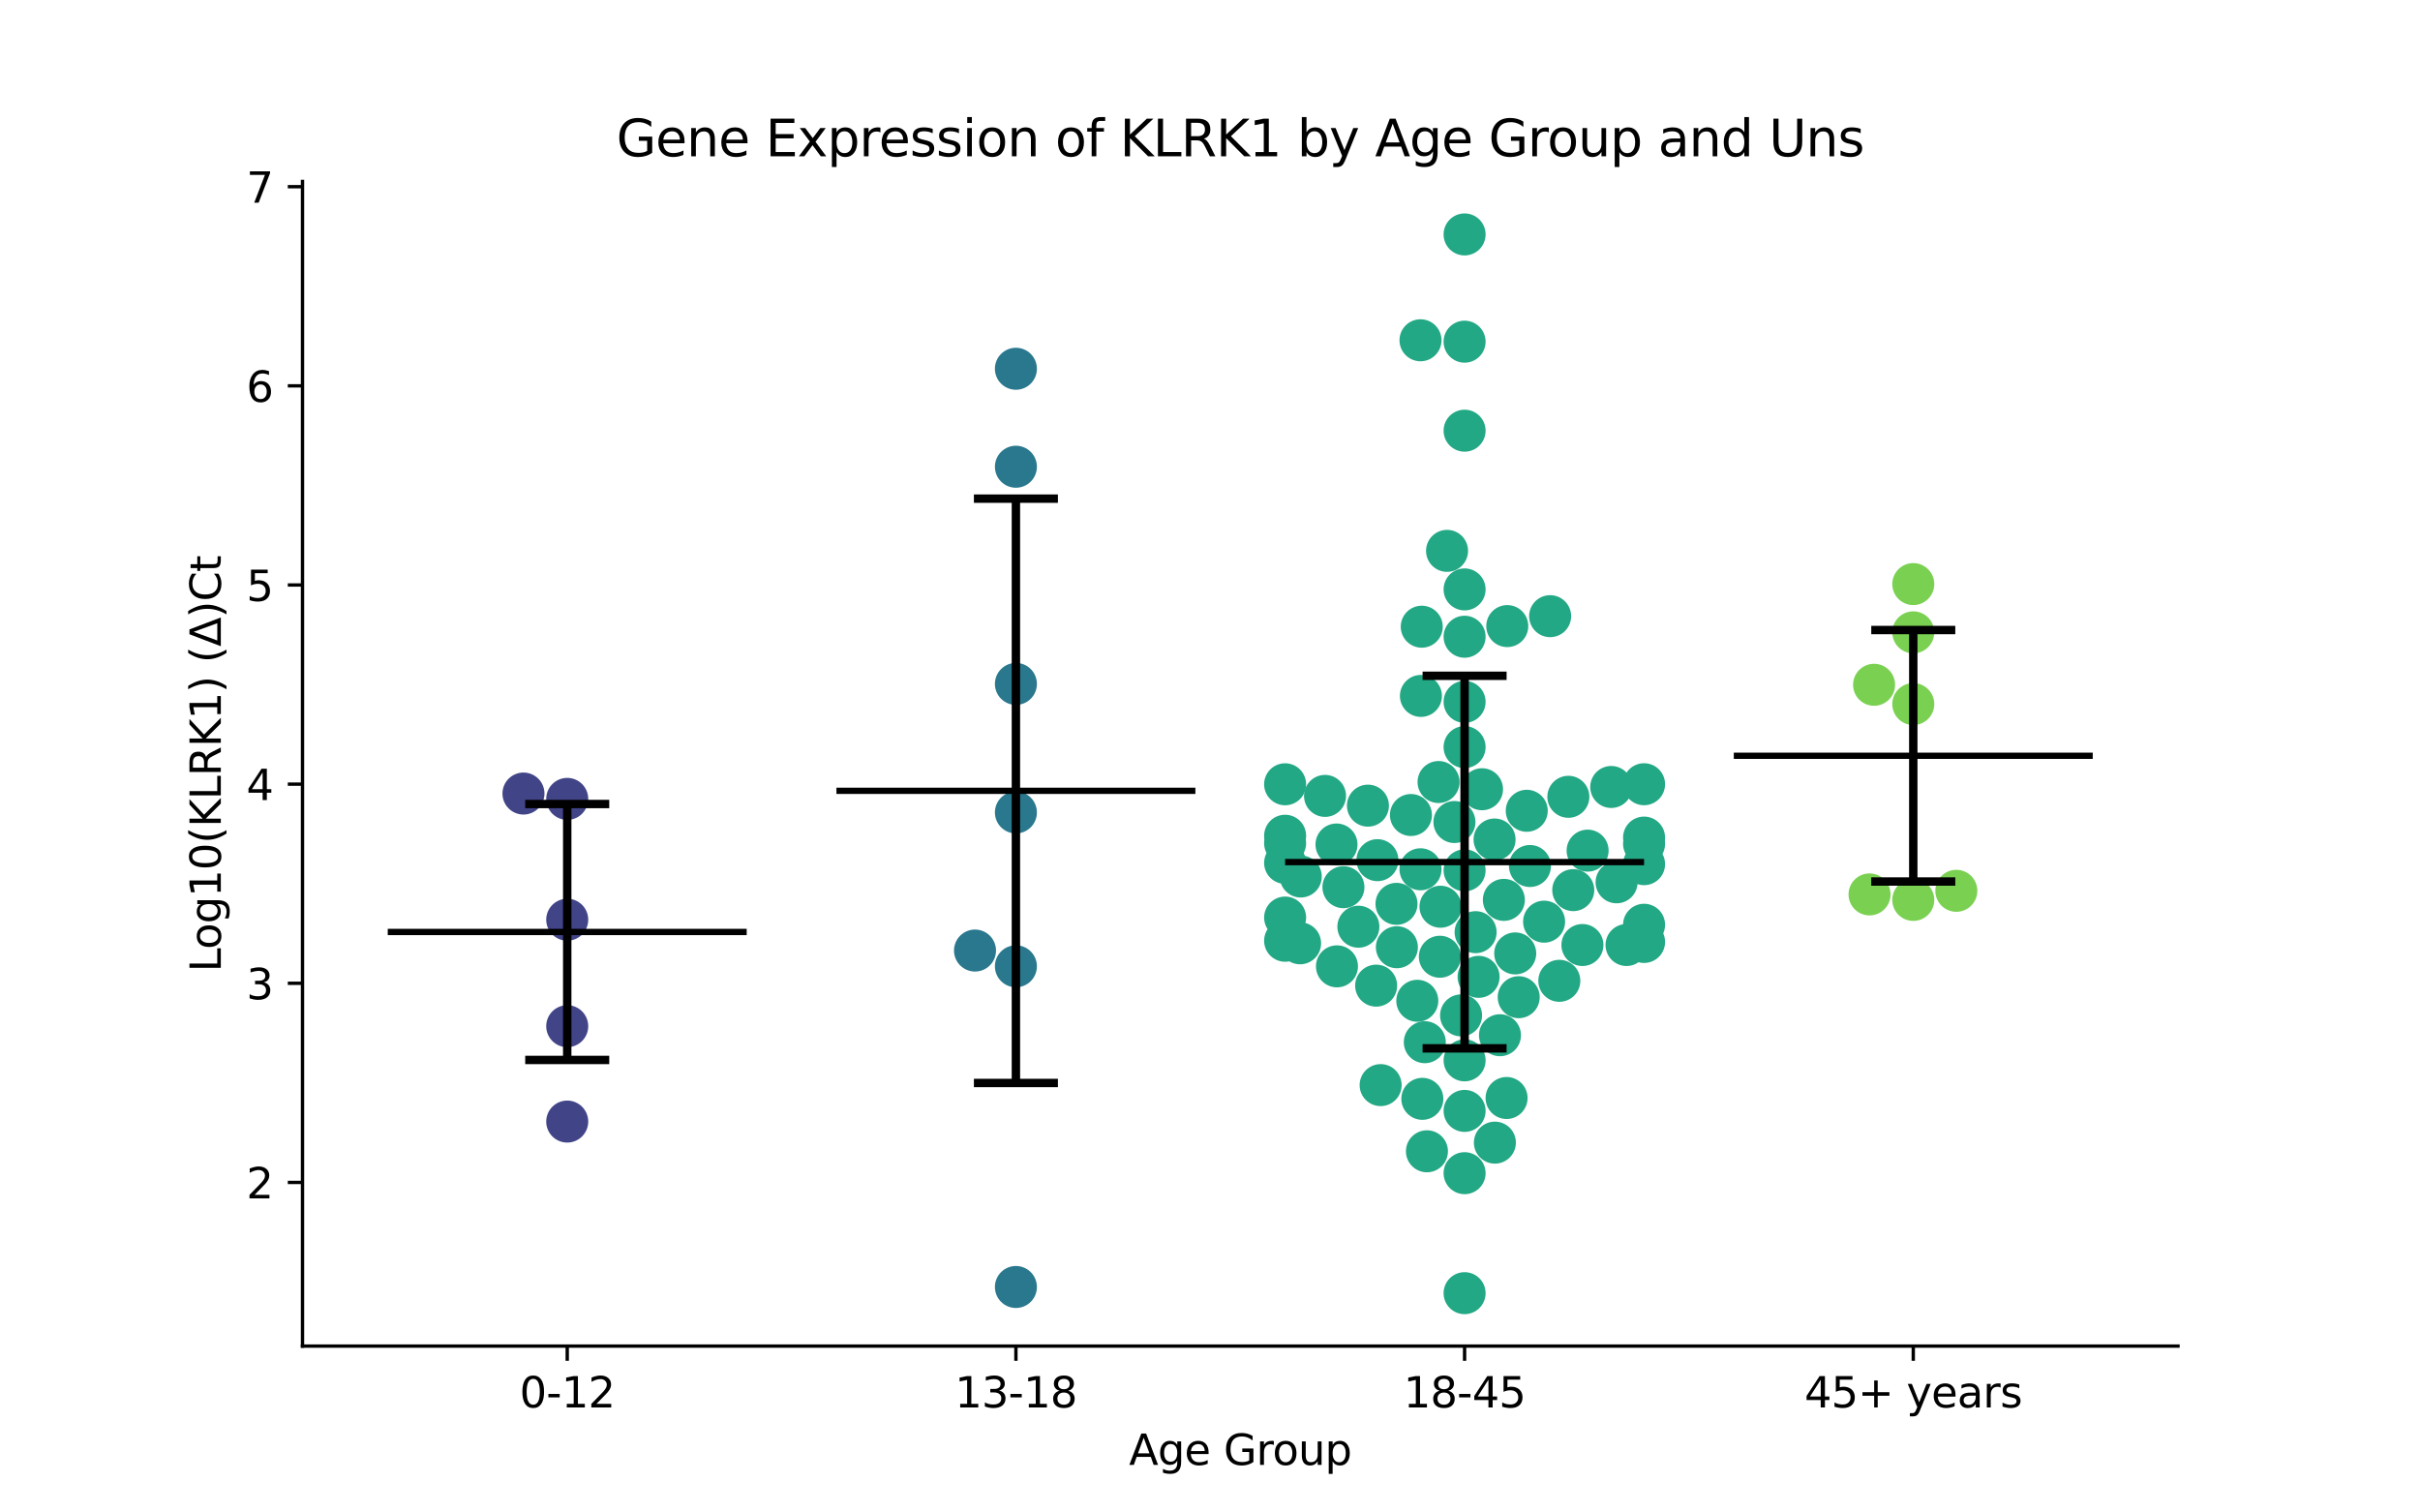 <?xml version="1.0" encoding="utf-8" standalone="no"?>
<!DOCTYPE svg PUBLIC "-//W3C//DTD SVG 1.1//EN"
  "http://www.w3.org/Graphics/SVG/1.1/DTD/svg11.dtd">
<svg xmlns:xlink="http://www.w3.org/1999/xlink" width="576pt" height="360pt" viewBox="0 0 576 360" xmlns="http://www.w3.org/2000/svg" version="1.1">
 <defs>
  <style type="text/css">*{stroke-linejoin: round; stroke-linecap: butt}</style>
 </defs>
 <g id="figure_1">
  <g id="patch_1">
   <path d="M 0 360 
L 576 360 
L 576 0 
L 0 0 
z
" style="fill: #ffffff"/>
  </g>
  <g id="axes_1">
   <g id="patch_2">
    <path d="M 72 320.4 
L 518.4 320.4 
L 518.4 43.2 
L 72 43.2 
z
" style="fill: #ffffff"/>
   </g>
   <g id="PathCollection_1">
    <defs>
     <path id="C0_0_a6a11a9b92" d="M 0 5 
C 1.326 5 2.598 4.473 3.536 3.536 
C 4.473 2.598 5 1.326 5 -0 
C 5 -1.326 4.473 -2.598 3.536 -3.536 
C 2.598 -4.473 1.326 -5 0 -5 
C -1.326 -5 -2.598 -4.473 -3.536 -3.536 
C -4.473 -2.598 -5 -1.326 -5 0 
C -5 1.326 -4.473 2.598 -3.536 3.536 
C -2.598 4.473 -1.326 5 0 5 
z
"/>
    </defs>
    <g clip-path="url(#p31a52f7346)">
     <use xlink:href="#C0_0_a6a11a9b92" x="135.009" y="218.908" style="fill: #414487"/>
    </g>
    <g clip-path="url(#p31a52f7346)">
     <use xlink:href="#C0_0_a6a11a9b92" x="135.009" y="266.956" style="fill: #414487"/>
    </g>
    <g clip-path="url(#p31a52f7346)">
     <use xlink:href="#C0_0_a6a11a9b92" x="135.009" y="190.15" style="fill: #414487"/>
    </g>
    <g clip-path="url(#p31a52f7346)">
     <use xlink:href="#C0_0_a6a11a9b92" x="135.009" y="244.254" style="fill: #414487"/>
    </g>
    <g clip-path="url(#p31a52f7346)">
     <use xlink:href="#C0_0_a6a11a9b92" x="124.594" y="188.88" style="fill: #414487"/>
    </g>
   </g>
   <g id="PathCollection_2">
    <defs>
     <path id="C1_0_e60e83a2ac" d="M 0 5 
C 1.326 5 2.598 4.473 3.536 3.536 
C 4.473 2.598 5 1.326 5 -0 
C 5 -1.326 4.473 -2.598 3.536 -3.536 
C 2.598 -4.473 1.326 -5 0 -5 
C -1.326 -5 -2.598 -4.473 -3.536 -3.536 
C -4.473 -2.598 -5 -1.326 -5 0 
C -5 1.326 -4.473 2.598 -3.536 3.536 
C -2.598 4.473 -1.326 5 0 5 
z
"/>
    </defs>
    <g clip-path="url(#p31a52f7346)">
     <use xlink:href="#C1_0_e60e83a2ac" x="241.803" y="306.328" style="fill: #2a788e"/>
    </g>
    <g clip-path="url(#p31a52f7346)">
     <use xlink:href="#C1_0_e60e83a2ac" x="241.803" y="162.785" style="fill: #2a788e"/>
    </g>
    <g clip-path="url(#p31a52f7346)">
     <use xlink:href="#C1_0_e60e83a2ac" x="232.068" y="226.248" style="fill: #2a788e"/>
    </g>
    <g clip-path="url(#p31a52f7346)">
     <use xlink:href="#C1_0_e60e83a2ac" x="241.803" y="111.092" style="fill: #2a788e"/>
    </g>
    <g clip-path="url(#p31a52f7346)">
     <use xlink:href="#C1_0_e60e83a2ac" x="241.803" y="87.773" style="fill: #2a788e"/>
    </g>
    <g clip-path="url(#p31a52f7346)">
     <use xlink:href="#C1_0_e60e83a2ac" x="241.803" y="193.377" style="fill: #2a788e"/>
    </g>
    <g clip-path="url(#p31a52f7346)">
     <use xlink:href="#C1_0_e60e83a2ac" x="241.803" y="229.996" style="fill: #2a788e"/>
    </g>
   </g>
   <g id="PathCollection_3">
    <defs>
     <path id="C2_0_e9f256ece3" d="M 0 5 
C 1.326 5 2.598 4.473 3.536 3.536 
C 4.473 2.598 5 1.326 5 -0 
C 5 -1.326 4.473 -2.598 3.536 -3.536 
C 2.598 -4.473 1.326 -5 0 -5 
C -1.326 -5 -2.598 -4.473 -3.536 -3.536 
C -4.473 -2.598 -5 -1.326 -5 0 
C -5 1.326 -4.473 2.598 -3.536 3.536 
C -2.598 4.473 -1.326 5 0 5 
z
"/>
    </defs>
    <g clip-path="url(#p31a52f7346)">
     <use xlink:href="#C2_0_e9f256ece3" x="348.597" y="307.8" style="fill: #22a884"/>
    </g>
    <g clip-path="url(#p31a52f7346)">
     <use xlink:href="#C2_0_e9f256ece3" x="348.597" y="264.415" style="fill: #22a884"/>
    </g>
    <g clip-path="url(#p31a52f7346)">
     <use xlink:href="#C2_0_e9f256ece3" x="342.707" y="227.725" style="fill: #22a884"/>
    </g>
    <g clip-path="url(#p31a52f7346)">
     <use xlink:href="#C2_0_e9f256ece3" x="374.46" y="211.868" style="fill: #22a884"/>
    </g>
    <g clip-path="url(#p31a52f7346)">
     <use xlink:href="#C2_0_e9f256ece3" x="346.179" y="195.659" style="fill: #22a884"/>
    </g>
    <g clip-path="url(#p31a52f7346)">
     <use xlink:href="#C2_0_e9f256ece3" x="363.392" y="192.98" style="fill: #22a884"/>
    </g>
    <g clip-path="url(#p31a52f7346)">
     <use xlink:href="#C2_0_e9f256ece3" x="384.776" y="210.004" style="fill: #22a884"/>
    </g>
    <g clip-path="url(#p31a52f7346)">
     <use xlink:href="#C2_0_e9f256ece3" x="305.879" y="223.919" style="fill: #22a884"/>
    </g>
    <g clip-path="url(#p31a52f7346)">
     <use xlink:href="#C2_0_e9f256ece3" x="368.958" y="146.66" style="fill: #22a884"/>
    </g>
    <g clip-path="url(#p31a52f7346)">
     <use xlink:href="#C2_0_e9f256ece3" x="391.315" y="186.661" style="fill: #22a884"/>
    </g>
    <g clip-path="url(#p31a52f7346)">
     <use xlink:href="#C2_0_e9f256ece3" x="358.59" y="261.344" style="fill: #22a884"/>
    </g>
    <g clip-path="url(#p31a52f7346)">
     <use xlink:href="#C2_0_e9f256ece3" x="348.597" y="167.058" style="fill: #22a884"/>
    </g>
    <g clip-path="url(#p31a52f7346)">
     <use xlink:href="#C2_0_e9f256ece3" x="357.017" y="246.405" style="fill: #22a884"/>
    </g>
    <g clip-path="url(#p31a52f7346)">
     <use xlink:href="#C2_0_e9f256ece3" x="315.378" y="189.438" style="fill: #22a884"/>
    </g>
    <g clip-path="url(#p31a52f7346)">
     <use xlink:href="#C2_0_e9f256ece3" x="348.597" y="81.324" style="fill: #22a884"/>
    </g>
    <g clip-path="url(#p31a52f7346)">
     <use xlink:href="#C2_0_e9f256ece3" x="327.851" y="204.737" style="fill: #22a884"/>
    </g>
    <g clip-path="url(#p31a52f7346)">
     <use xlink:href="#C2_0_e9f256ece3" x="339.635" y="274.029" style="fill: #22a884"/>
    </g>
    <g clip-path="url(#p31a52f7346)">
     <use xlink:href="#C2_0_e9f256ece3" x="305.879" y="198.923" style="fill: #22a884"/>
    </g>
    <g clip-path="url(#p31a52f7346)">
     <use xlink:href="#C2_0_e9f256ece3" x="309.603" y="208.624" style="fill: #22a884"/>
    </g>
    <g clip-path="url(#p31a52f7346)">
     <use xlink:href="#C2_0_e9f256ece3" x="352.745" y="187.855" style="fill: #22a884"/>
    </g>
    <g clip-path="url(#p31a52f7346)">
     <use xlink:href="#C2_0_e9f256ece3" x="364.153" y="206.126" style="fill: #22a884"/>
    </g>
    <g clip-path="url(#p31a52f7346)">
     <use xlink:href="#C2_0_e9f256ece3" x="373.294" y="189.653" style="fill: #22a884"/>
    </g>
    <g clip-path="url(#p31a52f7346)">
     <use xlink:href="#C2_0_e9f256ece3" x="305.879" y="218.395" style="fill: #22a884"/>
    </g>
    <g clip-path="url(#p31a52f7346)">
     <use xlink:href="#C2_0_e9f256ece3" x="371.145" y="233.453" style="fill: #22a884"/>
    </g>
    <g clip-path="url(#p31a52f7346)">
     <use xlink:href="#C2_0_e9f256ece3" x="339.127" y="248.062" style="fill: #22a884"/>
    </g>
    <g clip-path="url(#p31a52f7346)">
     <use xlink:href="#C2_0_e9f256ece3" x="327.546" y="234.602" style="fill: #22a884"/>
    </g>
    <g clip-path="url(#p31a52f7346)">
     <use xlink:href="#C2_0_e9f256ece3" x="357.942" y="214.189" style="fill: #22a884"/>
    </g>
    <g clip-path="url(#p31a52f7346)">
     <use xlink:href="#C2_0_e9f256ece3" x="318.218" y="230.01" style="fill: #22a884"/>
    </g>
    <g clip-path="url(#p31a52f7346)">
     <use xlink:href="#C2_0_e9f256ece3" x="348.597" y="55.8" style="fill: #22a884"/>
    </g>
    <g clip-path="url(#p31a52f7346)">
     <use xlink:href="#C2_0_e9f256ece3" x="348.597" y="140.29" style="fill: #22a884"/>
    </g>
    <g clip-path="url(#p31a52f7346)">
     <use xlink:href="#C2_0_e9f256ece3" x="338.401" y="149.167" style="fill: #22a884"/>
    </g>
    <g clip-path="url(#p31a52f7346)">
     <use xlink:href="#C2_0_e9f256ece3" x="305.879" y="186.673" style="fill: #22a884"/>
    </g>
    <g clip-path="url(#p31a52f7346)">
     <use xlink:href="#C2_0_e9f256ece3" x="348.597" y="102.511" style="fill: #22a884"/>
    </g>
    <g clip-path="url(#p31a52f7346)">
     <use xlink:href="#C2_0_e9f256ece3" x="318.109" y="201.008" style="fill: #22a884"/>
    </g>
    <g clip-path="url(#p31a52f7346)">
     <use xlink:href="#C2_0_e9f256ece3" x="391.315" y="205.69" style="fill: #22a884"/>
    </g>
    <g clip-path="url(#p31a52f7346)">
     <use xlink:href="#C2_0_e9f256ece3" x="344.423" y="131.114" style="fill: #22a884"/>
    </g>
    <g clip-path="url(#p31a52f7346)">
     <use xlink:href="#C2_0_e9f256ece3" x="377.877" y="202.466" style="fill: #22a884"/>
    </g>
    <g clip-path="url(#p31a52f7346)">
     <use xlink:href="#C2_0_e9f256ece3" x="348.597" y="279.239" style="fill: #22a884"/>
    </g>
    <g clip-path="url(#p31a52f7346)">
     <use xlink:href="#C2_0_e9f256ece3" x="355.729" y="199.817" style="fill: #22a884"/>
    </g>
    <g clip-path="url(#p31a52f7346)">
     <use xlink:href="#C2_0_e9f256ece3" x="360.646" y="226.932" style="fill: #22a884"/>
    </g>
    <g clip-path="url(#p31a52f7346)">
     <use xlink:href="#C2_0_e9f256ece3" x="391.315" y="224.204" style="fill: #22a884"/>
    </g>
    <g clip-path="url(#p31a52f7346)">
     <use xlink:href="#C2_0_e9f256ece3" x="351.929" y="232.506" style="fill: #22a884"/>
    </g>
    <g clip-path="url(#p31a52f7346)">
     <use xlink:href="#C2_0_e9f256ece3" x="348.597" y="207.156" style="fill: #22a884"/>
    </g>
    <g clip-path="url(#p31a52f7346)">
     <use xlink:href="#C2_0_e9f256ece3" x="332.48" y="225.459" style="fill: #22a884"/>
    </g>
    <g clip-path="url(#p31a52f7346)">
     <use xlink:href="#C2_0_e9f256ece3" x="355.807" y="271.969" style="fill: #22a884"/>
    </g>
    <g clip-path="url(#p31a52f7346)">
     <use xlink:href="#C2_0_e9f256ece3" x="347.76" y="241.684" style="fill: #22a884"/>
    </g>
    <g clip-path="url(#p31a52f7346)">
     <use xlink:href="#C2_0_e9f256ece3" x="348.597" y="151.554" style="fill: #22a884"/>
    </g>
    <g clip-path="url(#p31a52f7346)">
     <use xlink:href="#C2_0_e9f256ece3" x="337.339" y="238.208" style="fill: #22a884"/>
    </g>
    <g clip-path="url(#p31a52f7346)">
     <use xlink:href="#C2_0_e9f256ece3" x="305.879" y="200.704" style="fill: #22a884"/>
    </g>
    <g clip-path="url(#p31a52f7346)">
     <use xlink:href="#C2_0_e9f256ece3" x="328.615" y="258.276" style="fill: #22a884"/>
    </g>
    <g clip-path="url(#p31a52f7346)">
     <use xlink:href="#C2_0_e9f256ece3" x="323.316" y="220.577" style="fill: #22a884"/>
    </g>
    <g clip-path="url(#p31a52f7346)">
     <use xlink:href="#C2_0_e9f256ece3" x="391.315" y="199.36" style="fill: #22a884"/>
    </g>
    <g clip-path="url(#p31a52f7346)">
     <use xlink:href="#C2_0_e9f256ece3" x="338.203" y="165.642" style="fill: #22a884"/>
    </g>
    <g clip-path="url(#p31a52f7346)">
     <use xlink:href="#C2_0_e9f256ece3" x="383.503" y="187.315" style="fill: #22a884"/>
    </g>
    <g clip-path="url(#p31a52f7346)">
     <use xlink:href="#C2_0_e9f256ece3" x="342.401" y="186.138" style="fill: #22a884"/>
    </g>
    <g clip-path="url(#p31a52f7346)">
     <use xlink:href="#C2_0_e9f256ece3" x="361.476" y="237.352" style="fill: #22a884"/>
    </g>
    <g clip-path="url(#p31a52f7346)">
     <use xlink:href="#C2_0_e9f256ece3" x="387.141" y="224.93" style="fill: #22a884"/>
    </g>
    <g clip-path="url(#p31a52f7346)">
     <use xlink:href="#C2_0_e9f256ece3" x="342.864" y="215.819" style="fill: #22a884"/>
    </g>
    <g clip-path="url(#p31a52f7346)">
     <use xlink:href="#C2_0_e9f256ece3" x="332.388" y="215.133" style="fill: #22a884"/>
    </g>
    <g clip-path="url(#p31a52f7346)">
     <use xlink:href="#C2_0_e9f256ece3" x="338.101" y="206.907" style="fill: #22a884"/>
    </g>
    <g clip-path="url(#p31a52f7346)">
     <use xlink:href="#C2_0_e9f256ece3" x="305.879" y="205.385" style="fill: #22a884"/>
    </g>
    <g clip-path="url(#p31a52f7346)">
     <use xlink:href="#C2_0_e9f256ece3" x="391.315" y="200.848" style="fill: #22a884"/>
    </g>
    <g clip-path="url(#p31a52f7346)">
     <use xlink:href="#C2_0_e9f256ece3" x="319.758" y="211.168" style="fill: #22a884"/>
    </g>
    <g clip-path="url(#p31a52f7346)">
     <use xlink:href="#C2_0_e9f256ece3" x="367.521" y="219.374" style="fill: #22a884"/>
    </g>
    <g clip-path="url(#p31a52f7346)">
     <use xlink:href="#C2_0_e9f256ece3" x="309.442" y="224.521" style="fill: #22a884"/>
    </g>
    <g clip-path="url(#p31a52f7346)">
     <use xlink:href="#C2_0_e9f256ece3" x="358.755" y="149.022" style="fill: #22a884"/>
    </g>
    <g clip-path="url(#p31a52f7346)">
     <use xlink:href="#C2_0_e9f256ece3" x="338.103" y="80.992" style="fill: #22a884"/>
    </g>
    <g clip-path="url(#p31a52f7346)">
     <use xlink:href="#C2_0_e9f256ece3" x="348.597" y="252.381" style="fill: #22a884"/>
    </g>
    <g clip-path="url(#p31a52f7346)">
     <use xlink:href="#C2_0_e9f256ece3" x="348.597" y="177.825" style="fill: #22a884"/>
    </g>
    <g clip-path="url(#p31a52f7346)">
     <use xlink:href="#C2_0_e9f256ece3" x="338.54" y="261.543" style="fill: #22a884"/>
    </g>
    <g clip-path="url(#p31a52f7346)">
     <use xlink:href="#C2_0_e9f256ece3" x="391.315" y="220.111" style="fill: #22a884"/>
    </g>
    <g clip-path="url(#p31a52f7346)">
     <use xlink:href="#C2_0_e9f256ece3" x="335.827" y="193.99" style="fill: #22a884"/>
    </g>
    <g clip-path="url(#p31a52f7346)">
     <use xlink:href="#C2_0_e9f256ece3" x="325.591" y="191.76" style="fill: #22a884"/>
    </g>
    <g clip-path="url(#p31a52f7346)">
     <use xlink:href="#C2_0_e9f256ece3" x="376.641" y="224.932" style="fill: #22a884"/>
    </g>
    <g clip-path="url(#p31a52f7346)">
     <use xlink:href="#C2_0_e9f256ece3" x="351.221" y="221.873" style="fill: #22a884"/>
    </g>
   </g>
   <g id="PathCollection_4">
    <defs>
     <path id="C3_0_5cc358c694" d="M 0 5 
C 1.326 5 2.598 4.473 3.536 3.536 
C 4.473 2.598 5 1.326 5 -0 
C 5 -1.326 4.473 -2.598 3.536 -3.536 
C 2.598 -4.473 1.326 -5 0 -5 
C -1.326 -5 -2.598 -4.473 -3.536 -3.536 
C -4.473 -2.598 -5 -1.326 -5 0 
C -5 1.326 -4.473 2.598 -3.536 3.536 
C -2.598 4.473 -1.326 5 0 5 
z
"/>
    </defs>
    <g clip-path="url(#p31a52f7346)">
     <use xlink:href="#C3_0_5cc358c694" x="455.391" y="214.198" style="fill: #7ad151"/>
    </g>
    <g clip-path="url(#p31a52f7346)">
     <use xlink:href="#C3_0_5cc358c694" x="446.061" y="162.992" style="fill: #7ad151"/>
    </g>
    <g clip-path="url(#p31a52f7346)">
     <use xlink:href="#C3_0_5cc358c694" x="444.982" y="212.888" style="fill: #7ad151"/>
    </g>
    <g clip-path="url(#p31a52f7346)">
     <use xlink:href="#C3_0_5cc358c694" x="465.641" y="212.029" style="fill: #7ad151"/>
    </g>
    <g clip-path="url(#p31a52f7346)">
     <use xlink:href="#C3_0_5cc358c694" x="455.391" y="167.579" style="fill: #7ad151"/>
    </g>
    <g clip-path="url(#p31a52f7346)">
     <use xlink:href="#C3_0_5cc358c694" x="455.391" y="150.511" style="fill: #7ad151"/>
    </g>
    <g clip-path="url(#p31a52f7346)">
     <use xlink:href="#C3_0_5cc358c694" x="455.391" y="139.022" style="fill: #7ad151"/>
    </g>
   </g>
   <g id="matplotlib.axis_1">
    <g id="xtick_1">
     <g id="line2d_1">
      <defs>
       <path id="m5ae6a8b1aa" d="M 0 0 
L 0 3.5 
" style="stroke: #000000; stroke-width: 0.8"/>
      </defs>
      <g>
       <use xlink:href="#m5ae6a8b1aa" x="135.009" y="320.4" style="stroke: #000000; stroke-width: 0.8"/>
      </g>
     </g>
     <g id="text_1">
      <!-- 0-12 -->
      <g transform="translate(123.661 334.998) scale(0.1 -0.1)">
       <defs>
        <path id="DejaVuSans-30" d="M 2034 4250 
Q 1547 4250 1301 3770 
Q 1056 3291 1056 2328 
Q 1056 1369 1301 889 
Q 1547 409 2034 409 
Q 2525 409 2770 889 
Q 3016 1369 3016 2328 
Q 3016 3291 2770 3770 
Q 2525 4250 2034 4250 
z
M 2034 4750 
Q 2819 4750 3233 4129 
Q 3647 3509 3647 2328 
Q 3647 1150 3233 529 
Q 2819 -91 2034 -91 
Q 1250 -91 836 529 
Q 422 1150 422 2328 
Q 422 3509 836 4129 
Q 1250 4750 2034 4750 
z
" transform="scale(0.016)"/>
        <path id="DejaVuSans-2d" d="M 313 2009 
L 1997 2009 
L 1997 1497 
L 313 1497 
L 313 2009 
z
" transform="scale(0.016)"/>
        <path id="DejaVuSans-31" d="M 794 531 
L 1825 531 
L 1825 4091 
L 703 3866 
L 703 4441 
L 1819 4666 
L 2450 4666 
L 2450 531 
L 3481 531 
L 3481 0 
L 794 0 
L 794 531 
z
" transform="scale(0.016)"/>
        <path id="DejaVuSans-32" d="M 1228 531 
L 3431 531 
L 3431 0 
L 469 0 
L 469 531 
Q 828 903 1448 1529 
Q 2069 2156 2228 2338 
Q 2531 2678 2651 2914 
Q 2772 3150 2772 3378 
Q 2772 3750 2511 3984 
Q 2250 4219 1831 4219 
Q 1534 4219 1204 4116 
Q 875 4013 500 3803 
L 500 4441 
Q 881 4594 1212 4672 
Q 1544 4750 1819 4750 
Q 2544 4750 2975 4387 
Q 3406 4025 3406 3419 
Q 3406 3131 3298 2873 
Q 3191 2616 2906 2266 
Q 2828 2175 2409 1742 
Q 1991 1309 1228 531 
z
" transform="scale(0.016)"/>
       </defs>
       <use xlink:href="#DejaVuSans-30"/>
       <use xlink:href="#DejaVuSans-2d" x="63.623"/>
       <use xlink:href="#DejaVuSans-31" x="99.707"/>
       <use xlink:href="#DejaVuSans-32" x="163.33"/>
      </g>
     </g>
    </g>
    <g id="xtick_2">
     <g id="line2d_2">
      <g>
       <use xlink:href="#m5ae6a8b1aa" x="241.803" y="320.4" style="stroke: #000000; stroke-width: 0.8"/>
      </g>
     </g>
     <g id="text_2">
      <!-- 13-18 -->
      <g transform="translate(227.274 334.998) scale(0.1 -0.1)">
       <defs>
        <path id="DejaVuSans-33" d="M 2597 2516 
Q 3050 2419 3304 2112 
Q 3559 1806 3559 1356 
Q 3559 666 3084 287 
Q 2609 -91 1734 -91 
Q 1441 -91 1130 -33 
Q 819 25 488 141 
L 488 750 
Q 750 597 1062 519 
Q 1375 441 1716 441 
Q 2309 441 2620 675 
Q 2931 909 2931 1356 
Q 2931 1769 2642 2001 
Q 2353 2234 1838 2234 
L 1294 2234 
L 1294 2753 
L 1863 2753 
Q 2328 2753 2575 2939 
Q 2822 3125 2822 3475 
Q 2822 3834 2567 4026 
Q 2313 4219 1838 4219 
Q 1578 4219 1281 4162 
Q 984 4106 628 3988 
L 628 4550 
Q 988 4650 1302 4700 
Q 1616 4750 1894 4750 
Q 2613 4750 3031 4423 
Q 3450 4097 3450 3541 
Q 3450 3153 3228 2886 
Q 3006 2619 2597 2516 
z
" transform="scale(0.016)"/>
        <path id="DejaVuSans-38" d="M 2034 2216 
Q 1584 2216 1326 1975 
Q 1069 1734 1069 1313 
Q 1069 891 1326 650 
Q 1584 409 2034 409 
Q 2484 409 2743 651 
Q 3003 894 3003 1313 
Q 3003 1734 2745 1975 
Q 2488 2216 2034 2216 
z
M 1403 2484 
Q 997 2584 770 2862 
Q 544 3141 544 3541 
Q 544 4100 942 4425 
Q 1341 4750 2034 4750 
Q 2731 4750 3128 4425 
Q 3525 4100 3525 3541 
Q 3525 3141 3298 2862 
Q 3072 2584 2669 2484 
Q 3125 2378 3379 2068 
Q 3634 1759 3634 1313 
Q 3634 634 3220 271 
Q 2806 -91 2034 -91 
Q 1263 -91 848 271 
Q 434 634 434 1313 
Q 434 1759 690 2068 
Q 947 2378 1403 2484 
z
M 1172 3481 
Q 1172 3119 1398 2916 
Q 1625 2713 2034 2713 
Q 2441 2713 2670 2916 
Q 2900 3119 2900 3481 
Q 2900 3844 2670 4047 
Q 2441 4250 2034 4250 
Q 1625 4250 1398 4047 
Q 1172 3844 1172 3481 
z
" transform="scale(0.016)"/>
       </defs>
       <use xlink:href="#DejaVuSans-31"/>
       <use xlink:href="#DejaVuSans-33" x="63.623"/>
       <use xlink:href="#DejaVuSans-2d" x="127.246"/>
       <use xlink:href="#DejaVuSans-31" x="163.33"/>
       <use xlink:href="#DejaVuSans-38" x="226.953"/>
      </g>
     </g>
    </g>
    <g id="xtick_3">
     <g id="line2d_3">
      <g>
       <use xlink:href="#m5ae6a8b1aa" x="348.597" y="320.4" style="stroke: #000000; stroke-width: 0.8"/>
      </g>
     </g>
     <g id="text_3">
      <!-- 18-45 -->
      <g transform="translate(334.068 334.998) scale(0.1 -0.1)">
       <defs>
        <path id="DejaVuSans-34" d="M 2419 4116 
L 825 1625 
L 2419 1625 
L 2419 4116 
z
M 2253 4666 
L 3047 4666 
L 3047 1625 
L 3713 1625 
L 3713 1100 
L 3047 1100 
L 3047 0 
L 2419 0 
L 2419 1100 
L 313 1100 
L 313 1709 
L 2253 4666 
z
" transform="scale(0.016)"/>
        <path id="DejaVuSans-35" d="M 691 4666 
L 3169 4666 
L 3169 4134 
L 1269 4134 
L 1269 2991 
Q 1406 3038 1543 3061 
Q 1681 3084 1819 3084 
Q 2600 3084 3056 2656 
Q 3513 2228 3513 1497 
Q 3513 744 3044 326 
Q 2575 -91 1722 -91 
Q 1428 -91 1123 -41 
Q 819 9 494 109 
L 494 744 
Q 775 591 1075 516 
Q 1375 441 1709 441 
Q 2250 441 2565 725 
Q 2881 1009 2881 1497 
Q 2881 1984 2565 2268 
Q 2250 2553 1709 2553 
Q 1456 2553 1204 2497 
Q 953 2441 691 2322 
L 691 4666 
z
" transform="scale(0.016)"/>
       </defs>
       <use xlink:href="#DejaVuSans-31"/>
       <use xlink:href="#DejaVuSans-38" x="63.623"/>
       <use xlink:href="#DejaVuSans-2d" x="127.246"/>
       <use xlink:href="#DejaVuSans-34" x="163.33"/>
       <use xlink:href="#DejaVuSans-35" x="226.953"/>
      </g>
     </g>
    </g>
    <g id="xtick_4">
     <g id="line2d_4">
      <g>
       <use xlink:href="#m5ae6a8b1aa" x="455.391" y="320.4" style="stroke: #000000; stroke-width: 0.8"/>
      </g>
     </g>
     <g id="text_4">
      <!-- 45+ years -->
      <g transform="translate(429.49 334.998) scale(0.1 -0.1)">
       <defs>
        <path id="DejaVuSans-2b" d="M 2944 4013 
L 2944 2272 
L 4684 2272 
L 4684 1741 
L 2944 1741 
L 2944 0 
L 2419 0 
L 2419 1741 
L 678 1741 
L 678 2272 
L 2419 2272 
L 2419 4013 
L 2944 4013 
z
" transform="scale(0.016)"/>
        <path id="DejaVuSans-20" transform="scale(0.016)"/>
        <path id="DejaVuSans-79" d="M 2059 -325 
Q 1816 -950 1584 -1140 
Q 1353 -1331 966 -1331 
L 506 -1331 
L 506 -850 
L 844 -850 
Q 1081 -850 1212 -737 
Q 1344 -625 1503 -206 
L 1606 56 
L 191 3500 
L 800 3500 
L 1894 763 
L 2988 3500 
L 3597 3500 
L 2059 -325 
z
" transform="scale(0.016)"/>
        <path id="DejaVuSans-65" d="M 3597 1894 
L 3597 1613 
L 953 1613 
Q 991 1019 1311 708 
Q 1631 397 2203 397 
Q 2534 397 2845 478 
Q 3156 559 3463 722 
L 3463 178 
Q 3153 47 2828 -22 
Q 2503 -91 2169 -91 
Q 1331 -91 842 396 
Q 353 884 353 1716 
Q 353 2575 817 3079 
Q 1281 3584 2069 3584 
Q 2775 3584 3186 3129 
Q 3597 2675 3597 1894 
z
M 3022 2063 
Q 3016 2534 2758 2815 
Q 2500 3097 2075 3097 
Q 1594 3097 1305 2825 
Q 1016 2553 972 2059 
L 3022 2063 
z
" transform="scale(0.016)"/>
        <path id="DejaVuSans-61" d="M 2194 1759 
Q 1497 1759 1228 1600 
Q 959 1441 959 1056 
Q 959 750 1161 570 
Q 1363 391 1709 391 
Q 2188 391 2477 730 
Q 2766 1069 2766 1631 
L 2766 1759 
L 2194 1759 
z
M 3341 1997 
L 3341 0 
L 2766 0 
L 2766 531 
Q 2569 213 2275 61 
Q 1981 -91 1556 -91 
Q 1019 -91 701 211 
Q 384 513 384 1019 
Q 384 1609 779 1909 
Q 1175 2209 1959 2209 
L 2766 2209 
L 2766 2266 
Q 2766 2663 2505 2880 
Q 2244 3097 1772 3097 
Q 1472 3097 1187 3025 
Q 903 2953 641 2809 
L 641 3341 
Q 956 3463 1253 3523 
Q 1550 3584 1831 3584 
Q 2591 3584 2966 3190 
Q 3341 2797 3341 1997 
z
" transform="scale(0.016)"/>
        <path id="DejaVuSans-72" d="M 2631 2963 
Q 2534 3019 2420 3045 
Q 2306 3072 2169 3072 
Q 1681 3072 1420 2755 
Q 1159 2438 1159 1844 
L 1159 0 
L 581 0 
L 581 3500 
L 1159 3500 
L 1159 2956 
Q 1341 3275 1631 3429 
Q 1922 3584 2338 3584 
Q 2397 3584 2469 3576 
Q 2541 3569 2628 3553 
L 2631 2963 
z
" transform="scale(0.016)"/>
        <path id="DejaVuSans-73" d="M 2834 3397 
L 2834 2853 
Q 2591 2978 2328 3040 
Q 2066 3103 1784 3103 
Q 1356 3103 1142 2972 
Q 928 2841 928 2578 
Q 928 2378 1081 2264 
Q 1234 2150 1697 2047 
L 1894 2003 
Q 2506 1872 2764 1633 
Q 3022 1394 3022 966 
Q 3022 478 2636 193 
Q 2250 -91 1575 -91 
Q 1294 -91 989 -36 
Q 684 19 347 128 
L 347 722 
Q 666 556 975 473 
Q 1284 391 1588 391 
Q 1994 391 2212 530 
Q 2431 669 2431 922 
Q 2431 1156 2273 1281 
Q 2116 1406 1581 1522 
L 1381 1569 
Q 847 1681 609 1914 
Q 372 2147 372 2553 
Q 372 3047 722 3315 
Q 1072 3584 1716 3584 
Q 2034 3584 2315 3537 
Q 2597 3491 2834 3397 
z
" transform="scale(0.016)"/>
       </defs>
       <use xlink:href="#DejaVuSans-34"/>
       <use xlink:href="#DejaVuSans-35" x="63.623"/>
       <use xlink:href="#DejaVuSans-2b" x="127.246"/>
       <use xlink:href="#DejaVuSans-20" x="211.035"/>
       <use xlink:href="#DejaVuSans-79" x="242.822"/>
       <use xlink:href="#DejaVuSans-65" x="302.002"/>
       <use xlink:href="#DejaVuSans-61" x="363.525"/>
       <use xlink:href="#DejaVuSans-72" x="424.805"/>
       <use xlink:href="#DejaVuSans-73" x="465.918"/>
      </g>
     </g>
    </g>
    <g id="text_5">
     <!-- Age Group -->
     <g transform="translate(268.72 348.677) scale(0.1 -0.1)">
      <defs>
       <path id="DejaVuSans-41" d="M 2188 4044 
L 1331 1722 
L 3047 1722 
L 2188 4044 
z
M 1831 4666 
L 2547 4666 
L 4325 0 
L 3669 0 
L 3244 1197 
L 1141 1197 
L 716 0 
L 50 0 
L 1831 4666 
z
" transform="scale(0.016)"/>
       <path id="DejaVuSans-67" d="M 2906 1791 
Q 2906 2416 2648 2759 
Q 2391 3103 1925 3103 
Q 1463 3103 1205 2759 
Q 947 2416 947 1791 
Q 947 1169 1205 825 
Q 1463 481 1925 481 
Q 2391 481 2648 825 
Q 2906 1169 2906 1791 
z
M 3481 434 
Q 3481 -459 3084 -895 
Q 2688 -1331 1869 -1331 
Q 1566 -1331 1297 -1286 
Q 1028 -1241 775 -1147 
L 775 -588 
Q 1028 -725 1275 -790 
Q 1522 -856 1778 -856 
Q 2344 -856 2625 -561 
Q 2906 -266 2906 331 
L 2906 616 
Q 2728 306 2450 153 
Q 2172 0 1784 0 
Q 1141 0 747 490 
Q 353 981 353 1791 
Q 353 2603 747 3093 
Q 1141 3584 1784 3584 
Q 2172 3584 2450 3431 
Q 2728 3278 2906 2969 
L 2906 3500 
L 3481 3500 
L 3481 434 
z
" transform="scale(0.016)"/>
       <path id="DejaVuSans-47" d="M 3809 666 
L 3809 1919 
L 2778 1919 
L 2778 2438 
L 4434 2438 
L 4434 434 
Q 4069 175 3628 42 
Q 3188 -91 2688 -91 
Q 1594 -91 976 548 
Q 359 1188 359 2328 
Q 359 3472 976 4111 
Q 1594 4750 2688 4750 
Q 3144 4750 3555 4637 
Q 3966 4525 4313 4306 
L 4313 3634 
Q 3963 3931 3569 4081 
Q 3175 4231 2741 4231 
Q 1884 4231 1454 3753 
Q 1025 3275 1025 2328 
Q 1025 1384 1454 906 
Q 1884 428 2741 428 
Q 3075 428 3337 486 
Q 3600 544 3809 666 
z
" transform="scale(0.016)"/>
       <path id="DejaVuSans-6f" d="M 1959 3097 
Q 1497 3097 1228 2736 
Q 959 2375 959 1747 
Q 959 1119 1226 758 
Q 1494 397 1959 397 
Q 2419 397 2687 759 
Q 2956 1122 2956 1747 
Q 2956 2369 2687 2733 
Q 2419 3097 1959 3097 
z
M 1959 3584 
Q 2709 3584 3137 3096 
Q 3566 2609 3566 1747 
Q 3566 888 3137 398 
Q 2709 -91 1959 -91 
Q 1206 -91 779 398 
Q 353 888 353 1747 
Q 353 2609 779 3096 
Q 1206 3584 1959 3584 
z
" transform="scale(0.016)"/>
       <path id="DejaVuSans-75" d="M 544 1381 
L 544 3500 
L 1119 3500 
L 1119 1403 
Q 1119 906 1312 657 
Q 1506 409 1894 409 
Q 2359 409 2629 706 
Q 2900 1003 2900 1516 
L 2900 3500 
L 3475 3500 
L 3475 0 
L 2900 0 
L 2900 538 
Q 2691 219 2414 64 
Q 2138 -91 1772 -91 
Q 1169 -91 856 284 
Q 544 659 544 1381 
z
M 1991 3584 
L 1991 3584 
z
" transform="scale(0.016)"/>
       <path id="DejaVuSans-70" d="M 1159 525 
L 1159 -1331 
L 581 -1331 
L 581 3500 
L 1159 3500 
L 1159 2969 
Q 1341 3281 1617 3432 
Q 1894 3584 2278 3584 
Q 2916 3584 3314 3078 
Q 3713 2572 3713 1747 
Q 3713 922 3314 415 
Q 2916 -91 2278 -91 
Q 1894 -91 1617 61 
Q 1341 213 1159 525 
z
M 3116 1747 
Q 3116 2381 2855 2742 
Q 2594 3103 2138 3103 
Q 1681 3103 1420 2742 
Q 1159 2381 1159 1747 
Q 1159 1113 1420 752 
Q 1681 391 2138 391 
Q 2594 391 2855 752 
Q 3116 1113 3116 1747 
z
" transform="scale(0.016)"/>
      </defs>
      <use xlink:href="#DejaVuSans-41"/>
      <use xlink:href="#DejaVuSans-67" x="68.408"/>
      <use xlink:href="#DejaVuSans-65" x="131.885"/>
      <use xlink:href="#DejaVuSans-20" x="193.408"/>
      <use xlink:href="#DejaVuSans-47" x="225.195"/>
      <use xlink:href="#DejaVuSans-72" x="302.686"/>
      <use xlink:href="#DejaVuSans-6f" x="341.549"/>
      <use xlink:href="#DejaVuSans-75" x="402.73"/>
      <use xlink:href="#DejaVuSans-70" x="466.109"/>
     </g>
    </g>
   </g>
   <g id="matplotlib.axis_2">
    <g id="ytick_1">
     <g id="line2d_5">
      <defs>
       <path id="mf4fbb8f2d2" d="M 0 0 
L -3.5 0 
" style="stroke: #000000; stroke-width: 0.8"/>
      </defs>
      <g>
       <use xlink:href="#mf4fbb8f2d2" x="72" y="281.441" style="stroke: #000000; stroke-width: 0.8"/>
      </g>
     </g>
     <g id="text_6">
      <!-- 2 -->
      <g transform="translate(58.638 285.24) scale(0.1 -0.1)">
       <use xlink:href="#DejaVuSans-32"/>
      </g>
     </g>
    </g>
    <g id="ytick_2">
     <g id="line2d_6">
      <g>
       <use xlink:href="#mf4fbb8f2d2" x="72" y="234.042" style="stroke: #000000; stroke-width: 0.8"/>
      </g>
     </g>
     <g id="text_7">
      <!-- 3 -->
      <g transform="translate(58.638 237.841) scale(0.1 -0.1)">
       <use xlink:href="#DejaVuSans-33"/>
      </g>
     </g>
    </g>
    <g id="ytick_3">
     <g id="line2d_7">
      <g>
       <use xlink:href="#mf4fbb8f2d2" x="72" y="186.642" style="stroke: #000000; stroke-width: 0.8"/>
      </g>
     </g>
     <g id="text_8">
      <!-- 4 -->
      <g transform="translate(58.638 190.441) scale(0.1 -0.1)">
       <use xlink:href="#DejaVuSans-34"/>
      </g>
     </g>
    </g>
    <g id="ytick_4">
     <g id="line2d_8">
      <g>
       <use xlink:href="#mf4fbb8f2d2" x="72" y="139.242" style="stroke: #000000; stroke-width: 0.8"/>
      </g>
     </g>
     <g id="text_9">
      <!-- 5 -->
      <g transform="translate(58.638 143.042) scale(0.1 -0.1)">
       <use xlink:href="#DejaVuSans-35"/>
      </g>
     </g>
    </g>
    <g id="ytick_5">
     <g id="line2d_9">
      <g>
       <use xlink:href="#mf4fbb8f2d2" x="72" y="91.843" style="stroke: #000000; stroke-width: 0.8"/>
      </g>
     </g>
     <g id="text_10">
      <!-- 6 -->
      <g transform="translate(58.638 95.642) scale(0.1 -0.1)">
       <defs>
        <path id="DejaVuSans-36" d="M 2113 2584 
Q 1688 2584 1439 2293 
Q 1191 2003 1191 1497 
Q 1191 994 1439 701 
Q 1688 409 2113 409 
Q 2538 409 2786 701 
Q 3034 994 3034 1497 
Q 3034 2003 2786 2293 
Q 2538 2584 2113 2584 
z
M 3366 4563 
L 3366 3988 
Q 3128 4100 2886 4159 
Q 2644 4219 2406 4219 
Q 1781 4219 1451 3797 
Q 1122 3375 1075 2522 
Q 1259 2794 1537 2939 
Q 1816 3084 2150 3084 
Q 2853 3084 3261 2657 
Q 3669 2231 3669 1497 
Q 3669 778 3244 343 
Q 2819 -91 2113 -91 
Q 1303 -91 875 529 
Q 447 1150 447 2328 
Q 447 3434 972 4092 
Q 1497 4750 2381 4750 
Q 2619 4750 2861 4703 
Q 3103 4656 3366 4563 
z
" transform="scale(0.016)"/>
       </defs>
       <use xlink:href="#DejaVuSans-36"/>
      </g>
     </g>
    </g>
    <g id="ytick_6">
     <g id="line2d_10">
      <g>
       <use xlink:href="#mf4fbb8f2d2" x="72" y="44.443" style="stroke: #000000; stroke-width: 0.8"/>
      </g>
     </g>
     <g id="text_11">
      <!-- 7 -->
      <g transform="translate(58.638 48.242) scale(0.1 -0.1)">
       <defs>
        <path id="DejaVuSans-37" d="M 525 4666 
L 3525 4666 
L 3525 4397 
L 1831 0 
L 1172 0 
L 2766 4134 
L 525 4134 
L 525 4666 
z
" transform="scale(0.016)"/>
       </defs>
       <use xlink:href="#DejaVuSans-37"/>
      </g>
     </g>
    </g>
    <g id="text_12">
     <!-- Log10(KLRK1) (Δ)Ct -->
     <g transform="translate(52.558 231.358) rotate(-90) scale(0.1 -0.1)">
      <defs>
       <path id="DejaVuSans-4c" d="M 628 4666 
L 1259 4666 
L 1259 531 
L 3531 531 
L 3531 0 
L 628 0 
L 628 4666 
z
" transform="scale(0.016)"/>
       <path id="DejaVuSans-28" d="M 1984 4856 
Q 1566 4138 1362 3434 
Q 1159 2731 1159 2009 
Q 1159 1288 1364 580 
Q 1569 -128 1984 -844 
L 1484 -844 
Q 1016 -109 783 600 
Q 550 1309 550 2009 
Q 550 2706 781 3412 
Q 1013 4119 1484 4856 
L 1984 4856 
z
" transform="scale(0.016)"/>
       <path id="DejaVuSans-4b" d="M 628 4666 
L 1259 4666 
L 1259 2694 
L 3353 4666 
L 4166 4666 
L 1850 2491 
L 4331 0 
L 3500 0 
L 1259 2247 
L 1259 0 
L 628 0 
L 628 4666 
z
" transform="scale(0.016)"/>
       <path id="DejaVuSans-52" d="M 2841 2188 
Q 3044 2119 3236 1894 
Q 3428 1669 3622 1275 
L 4263 0 
L 3584 0 
L 2988 1197 
Q 2756 1666 2539 1819 
Q 2322 1972 1947 1972 
L 1259 1972 
L 1259 0 
L 628 0 
L 628 4666 
L 2053 4666 
Q 2853 4666 3247 4331 
Q 3641 3997 3641 3322 
Q 3641 2881 3436 2590 
Q 3231 2300 2841 2188 
z
M 1259 4147 
L 1259 2491 
L 2053 2491 
Q 2509 2491 2742 2702 
Q 2975 2913 2975 3322 
Q 2975 3731 2742 3939 
Q 2509 4147 2053 4147 
L 1259 4147 
z
" transform="scale(0.016)"/>
       <path id="DejaVuSans-29" d="M 513 4856 
L 1013 4856 
Q 1481 4119 1714 3412 
Q 1947 2706 1947 2009 
Q 1947 1309 1714 600 
Q 1481 -109 1013 -844 
L 513 -844 
Q 928 -128 1133 580 
Q 1338 1288 1338 2009 
Q 1338 2731 1133 3434 
Q 928 4138 513 4856 
z
" transform="scale(0.016)"/>
       <path id="DejaVuSans-394" d="M 2188 4044 
L 906 525 
L 3472 525 
L 2188 4044 
z
M 50 0 
L 1831 4666 
L 2547 4666 
L 4325 0 
L 50 0 
z
" transform="scale(0.016)"/>
       <path id="DejaVuSans-43" d="M 4122 4306 
L 4122 3641 
Q 3803 3938 3442 4084 
Q 3081 4231 2675 4231 
Q 1875 4231 1450 3742 
Q 1025 3253 1025 2328 
Q 1025 1406 1450 917 
Q 1875 428 2675 428 
Q 3081 428 3442 575 
Q 3803 722 4122 1019 
L 4122 359 
Q 3791 134 3420 21 
Q 3050 -91 2638 -91 
Q 1578 -91 968 557 
Q 359 1206 359 2328 
Q 359 3453 968 4101 
Q 1578 4750 2638 4750 
Q 3056 4750 3426 4639 
Q 3797 4528 4122 4306 
z
" transform="scale(0.016)"/>
       <path id="DejaVuSans-74" d="M 1172 4494 
L 1172 3500 
L 2356 3500 
L 2356 3053 
L 1172 3053 
L 1172 1153 
Q 1172 725 1289 603 
Q 1406 481 1766 481 
L 2356 481 
L 2356 0 
L 1766 0 
Q 1100 0 847 248 
Q 594 497 594 1153 
L 594 3053 
L 172 3053 
L 172 3500 
L 594 3500 
L 594 4494 
L 1172 4494 
z
" transform="scale(0.016)"/>
      </defs>
      <use xlink:href="#DejaVuSans-4c"/>
      <use xlink:href="#DejaVuSans-6f" x="53.963"/>
      <use xlink:href="#DejaVuSans-67" x="115.145"/>
      <use xlink:href="#DejaVuSans-31" x="178.621"/>
      <use xlink:href="#DejaVuSans-30" x="242.244"/>
      <use xlink:href="#DejaVuSans-28" x="305.867"/>
      <use xlink:href="#DejaVuSans-4b" x="344.881"/>
      <use xlink:href="#DejaVuSans-4c" x="410.457"/>
      <use xlink:href="#DejaVuSans-52" x="466.17"/>
      <use xlink:href="#DejaVuSans-4b" x="535.652"/>
      <use xlink:href="#DejaVuSans-31" x="601.229"/>
      <use xlink:href="#DejaVuSans-29" x="664.852"/>
      <use xlink:href="#DejaVuSans-20" x="703.865"/>
      <use xlink:href="#DejaVuSans-28" x="735.652"/>
      <use xlink:href="#DejaVuSans-394" x="774.666"/>
      <use xlink:href="#DejaVuSans-29" x="843.074"/>
      <use xlink:href="#DejaVuSans-43" x="882.088"/>
      <use xlink:href="#DejaVuSans-74" x="951.912"/>
     </g>
    </g>
   </g>
   <g id="LineCollection_1">
    <path d="M 135.009 252.283 
L 135.009 191.376 
" clip-path="url(#p31a52f7346)" style="fill: none; stroke: #000000; stroke-width: 2"/>
   </g>
   <g id="line2d_11">
    <defs>
     <path id="mc7a324324f" d="M 10 0 
L -10 -0 
" style="stroke: #000000; stroke-width: 2"/>
    </defs>
    <g clip-path="url(#p31a52f7346)">
     <use xlink:href="#mc7a324324f" x="135.009" y="252.283" style="stroke: #000000; stroke-width: 2"/>
    </g>
   </g>
   <g id="line2d_12">
    <g clip-path="url(#p31a52f7346)">
     <use xlink:href="#mc7a324324f" x="135.009" y="191.376" style="stroke: #000000; stroke-width: 2"/>
    </g>
   </g>
   <g id="LineCollection_2">
    <path d="M 92.291 221.83 
L 177.726 221.83 
" clip-path="url(#p31a52f7346)" style="fill: none; stroke: #000000; stroke-width: 1.5"/>
   </g>
   <g id="LineCollection_3">
    <path d="M 241.803 257.771 
L 241.803 118.687 
" clip-path="url(#p31a52f7346)" style="fill: none; stroke: #000000; stroke-width: 2"/>
   </g>
   <g id="line2d_13">
    <g clip-path="url(#p31a52f7346)">
     <use xlink:href="#mc7a324324f" x="241.803" y="257.771" style="stroke: #000000; stroke-width: 2"/>
    </g>
   </g>
   <g id="line2d_14">
    <g clip-path="url(#p31a52f7346)">
     <use xlink:href="#mc7a324324f" x="241.803" y="118.687" style="stroke: #000000; stroke-width: 2"/>
    </g>
   </g>
   <g id="LineCollection_4">
    <path d="M 199.085 188.229 
L 284.521 188.229 
" clip-path="url(#p31a52f7346)" style="fill: none; stroke: #000000; stroke-width: 1.5"/>
   </g>
   <g id="LineCollection_5">
    <path d="M 348.597 249.531 
L 348.597 160.849 
" clip-path="url(#p31a52f7346)" style="fill: none; stroke: #000000; stroke-width: 2"/>
   </g>
   <g id="line2d_15">
    <g clip-path="url(#p31a52f7346)">
     <use xlink:href="#mc7a324324f" x="348.597" y="249.531" style="stroke: #000000; stroke-width: 2"/>
    </g>
   </g>
   <g id="line2d_16">
    <g clip-path="url(#p31a52f7346)">
     <use xlink:href="#mc7a324324f" x="348.597" y="160.849" style="stroke: #000000; stroke-width: 2"/>
    </g>
   </g>
   <g id="LineCollection_6">
    <path d="M 305.879 205.19 
L 391.315 205.19 
" clip-path="url(#p31a52f7346)" style="fill: none; stroke: #000000; stroke-width: 1.5"/>
   </g>
   <g id="LineCollection_7">
    <path d="M 455.391 209.815 
L 455.391 149.962 
" clip-path="url(#p31a52f7346)" style="fill: none; stroke: #000000; stroke-width: 2"/>
   </g>
   <g id="line2d_17">
    <g clip-path="url(#p31a52f7346)">
     <use xlink:href="#mc7a324324f" x="455.391" y="209.815" style="stroke: #000000; stroke-width: 2"/>
    </g>
   </g>
   <g id="line2d_18">
    <g clip-path="url(#p31a52f7346)">
     <use xlink:href="#mc7a324324f" x="455.391" y="149.962" style="stroke: #000000; stroke-width: 2"/>
    </g>
   </g>
   <g id="LineCollection_8">
    <path d="M 412.674 179.888 
L 498.109 179.888 
" clip-path="url(#p31a52f7346)" style="fill: none; stroke: #000000; stroke-width: 1.5"/>
   </g>
   <g id="patch_3">
    <path d="M 72 320.4 
L 72 43.2 
" style="fill: none; stroke: #000000; stroke-width: 0.8; stroke-linejoin: miter; stroke-linecap: square"/>
   </g>
   <g id="patch_4">
    <path d="M 72 320.4 
L 518.4 320.4 
" style="fill: none; stroke: #000000; stroke-width: 0.8; stroke-linejoin: miter; stroke-linecap: square"/>
   </g>
   <g id="text_13">
    <!-- Gene Expression of KLRK1 by Age Group and Uns -->
    <g transform="translate(146.723 37.2) scale(0.12 -0.12)">
     <defs>
      <path id="DejaVuSans-6e" d="M 3513 2113 
L 3513 0 
L 2938 0 
L 2938 2094 
Q 2938 2591 2744 2837 
Q 2550 3084 2163 3084 
Q 1697 3084 1428 2787 
Q 1159 2491 1159 1978 
L 1159 0 
L 581 0 
L 581 3500 
L 1159 3500 
L 1159 2956 
Q 1366 3272 1645 3428 
Q 1925 3584 2291 3584 
Q 2894 3584 3203 3211 
Q 3513 2838 3513 2113 
z
" transform="scale(0.016)"/>
      <path id="DejaVuSans-45" d="M 628 4666 
L 3578 4666 
L 3578 4134 
L 1259 4134 
L 1259 2753 
L 3481 2753 
L 3481 2222 
L 1259 2222 
L 1259 531 
L 3634 531 
L 3634 0 
L 628 0 
L 628 4666 
z
" transform="scale(0.016)"/>
      <path id="DejaVuSans-78" d="M 3513 3500 
L 2247 1797 
L 3578 0 
L 2900 0 
L 1881 1375 
L 863 0 
L 184 0 
L 1544 1831 
L 300 3500 
L 978 3500 
L 1906 2253 
L 2834 3500 
L 3513 3500 
z
" transform="scale(0.016)"/>
      <path id="DejaVuSans-69" d="M 603 3500 
L 1178 3500 
L 1178 0 
L 603 0 
L 603 3500 
z
M 603 4863 
L 1178 4863 
L 1178 4134 
L 603 4134 
L 603 4863 
z
" transform="scale(0.016)"/>
      <path id="DejaVuSans-66" d="M 2375 4863 
L 2375 4384 
L 1825 4384 
Q 1516 4384 1395 4259 
Q 1275 4134 1275 3809 
L 1275 3500 
L 2222 3500 
L 2222 3053 
L 1275 3053 
L 1275 0 
L 697 0 
L 697 3053 
L 147 3053 
L 147 3500 
L 697 3500 
L 697 3744 
Q 697 4328 969 4595 
Q 1241 4863 1831 4863 
L 2375 4863 
z
" transform="scale(0.016)"/>
      <path id="DejaVuSans-62" d="M 3116 1747 
Q 3116 2381 2855 2742 
Q 2594 3103 2138 3103 
Q 1681 3103 1420 2742 
Q 1159 2381 1159 1747 
Q 1159 1113 1420 752 
Q 1681 391 2138 391 
Q 2594 391 2855 752 
Q 3116 1113 3116 1747 
z
M 1159 2969 
Q 1341 3281 1617 3432 
Q 1894 3584 2278 3584 
Q 2916 3584 3314 3078 
Q 3713 2572 3713 1747 
Q 3713 922 3314 415 
Q 2916 -91 2278 -91 
Q 1894 -91 1617 61 
Q 1341 213 1159 525 
L 1159 0 
L 581 0 
L 581 4863 
L 1159 4863 
L 1159 2969 
z
" transform="scale(0.016)"/>
      <path id="DejaVuSans-64" d="M 2906 2969 
L 2906 4863 
L 3481 4863 
L 3481 0 
L 2906 0 
L 2906 525 
Q 2725 213 2448 61 
Q 2172 -91 1784 -91 
Q 1150 -91 751 415 
Q 353 922 353 1747 
Q 353 2572 751 3078 
Q 1150 3584 1784 3584 
Q 2172 3584 2448 3432 
Q 2725 3281 2906 2969 
z
M 947 1747 
Q 947 1113 1208 752 
Q 1469 391 1925 391 
Q 2381 391 2643 752 
Q 2906 1113 2906 1747 
Q 2906 2381 2643 2742 
Q 2381 3103 1925 3103 
Q 1469 3103 1208 2742 
Q 947 2381 947 1747 
z
" transform="scale(0.016)"/>
      <path id="DejaVuSans-55" d="M 556 4666 
L 1191 4666 
L 1191 1831 
Q 1191 1081 1462 751 
Q 1734 422 2344 422 
Q 2950 422 3222 751 
Q 3494 1081 3494 1831 
L 3494 4666 
L 4128 4666 
L 4128 1753 
Q 4128 841 3676 375 
Q 3225 -91 2344 -91 
Q 1459 -91 1007 375 
Q 556 841 556 1753 
L 556 4666 
z
" transform="scale(0.016)"/>
     </defs>
     <use xlink:href="#DejaVuSans-47"/>
     <use xlink:href="#DejaVuSans-65" x="77.49"/>
     <use xlink:href="#DejaVuSans-6e" x="139.014"/>
     <use xlink:href="#DejaVuSans-65" x="202.393"/>
     <use xlink:href="#DejaVuSans-20" x="263.916"/>
     <use xlink:href="#DejaVuSans-45" x="295.703"/>
     <use xlink:href="#DejaVuSans-78" x="358.887"/>
     <use xlink:href="#DejaVuSans-70" x="418.066"/>
     <use xlink:href="#DejaVuSans-72" x="481.543"/>
     <use xlink:href="#DejaVuSans-65" x="520.406"/>
     <use xlink:href="#DejaVuSans-73" x="581.93"/>
     <use xlink:href="#DejaVuSans-73" x="634.029"/>
     <use xlink:href="#DejaVuSans-69" x="686.129"/>
     <use xlink:href="#DejaVuSans-6f" x="713.912"/>
     <use xlink:href="#DejaVuSans-6e" x="775.094"/>
     <use xlink:href="#DejaVuSans-20" x="838.473"/>
     <use xlink:href="#DejaVuSans-6f" x="870.26"/>
     <use xlink:href="#DejaVuSans-66" x="931.441"/>
     <use xlink:href="#DejaVuSans-20" x="966.646"/>
     <use xlink:href="#DejaVuSans-4b" x="998.434"/>
     <use xlink:href="#DejaVuSans-4c" x="1064.01"/>
     <use xlink:href="#DejaVuSans-52" x="1119.723"/>
     <use xlink:href="#DejaVuSans-4b" x="1189.205"/>
     <use xlink:href="#DejaVuSans-31" x="1254.781"/>
     <use xlink:href="#DejaVuSans-20" x="1318.404"/>
     <use xlink:href="#DejaVuSans-62" x="1350.191"/>
     <use xlink:href="#DejaVuSans-79" x="1413.668"/>
     <use xlink:href="#DejaVuSans-20" x="1472.848"/>
     <use xlink:href="#DejaVuSans-41" x="1504.635"/>
     <use xlink:href="#DejaVuSans-67" x="1573.043"/>
     <use xlink:href="#DejaVuSans-65" x="1636.52"/>
     <use xlink:href="#DejaVuSans-20" x="1698.043"/>
     <use xlink:href="#DejaVuSans-47" x="1729.83"/>
     <use xlink:href="#DejaVuSans-72" x="1807.32"/>
     <use xlink:href="#DejaVuSans-6f" x="1846.184"/>
     <use xlink:href="#DejaVuSans-75" x="1907.365"/>
     <use xlink:href="#DejaVuSans-70" x="1970.744"/>
     <use xlink:href="#DejaVuSans-20" x="2034.221"/>
     <use xlink:href="#DejaVuSans-61" x="2066.008"/>
     <use xlink:href="#DejaVuSans-6e" x="2127.287"/>
     <use xlink:href="#DejaVuSans-64" x="2190.666"/>
     <use xlink:href="#DejaVuSans-20" x="2254.143"/>
     <use xlink:href="#DejaVuSans-55" x="2285.93"/>
     <use xlink:href="#DejaVuSans-6e" x="2359.123"/>
     <use xlink:href="#DejaVuSans-73" x="2422.502"/>
    </g>
   </g>
  </g>
 </g>
 <defs>
  <clipPath id="p31a52f7346">
   <rect x="72" y="43.2" width="446.4" height="277.2"/>
  </clipPath>
 </defs>
</svg>
